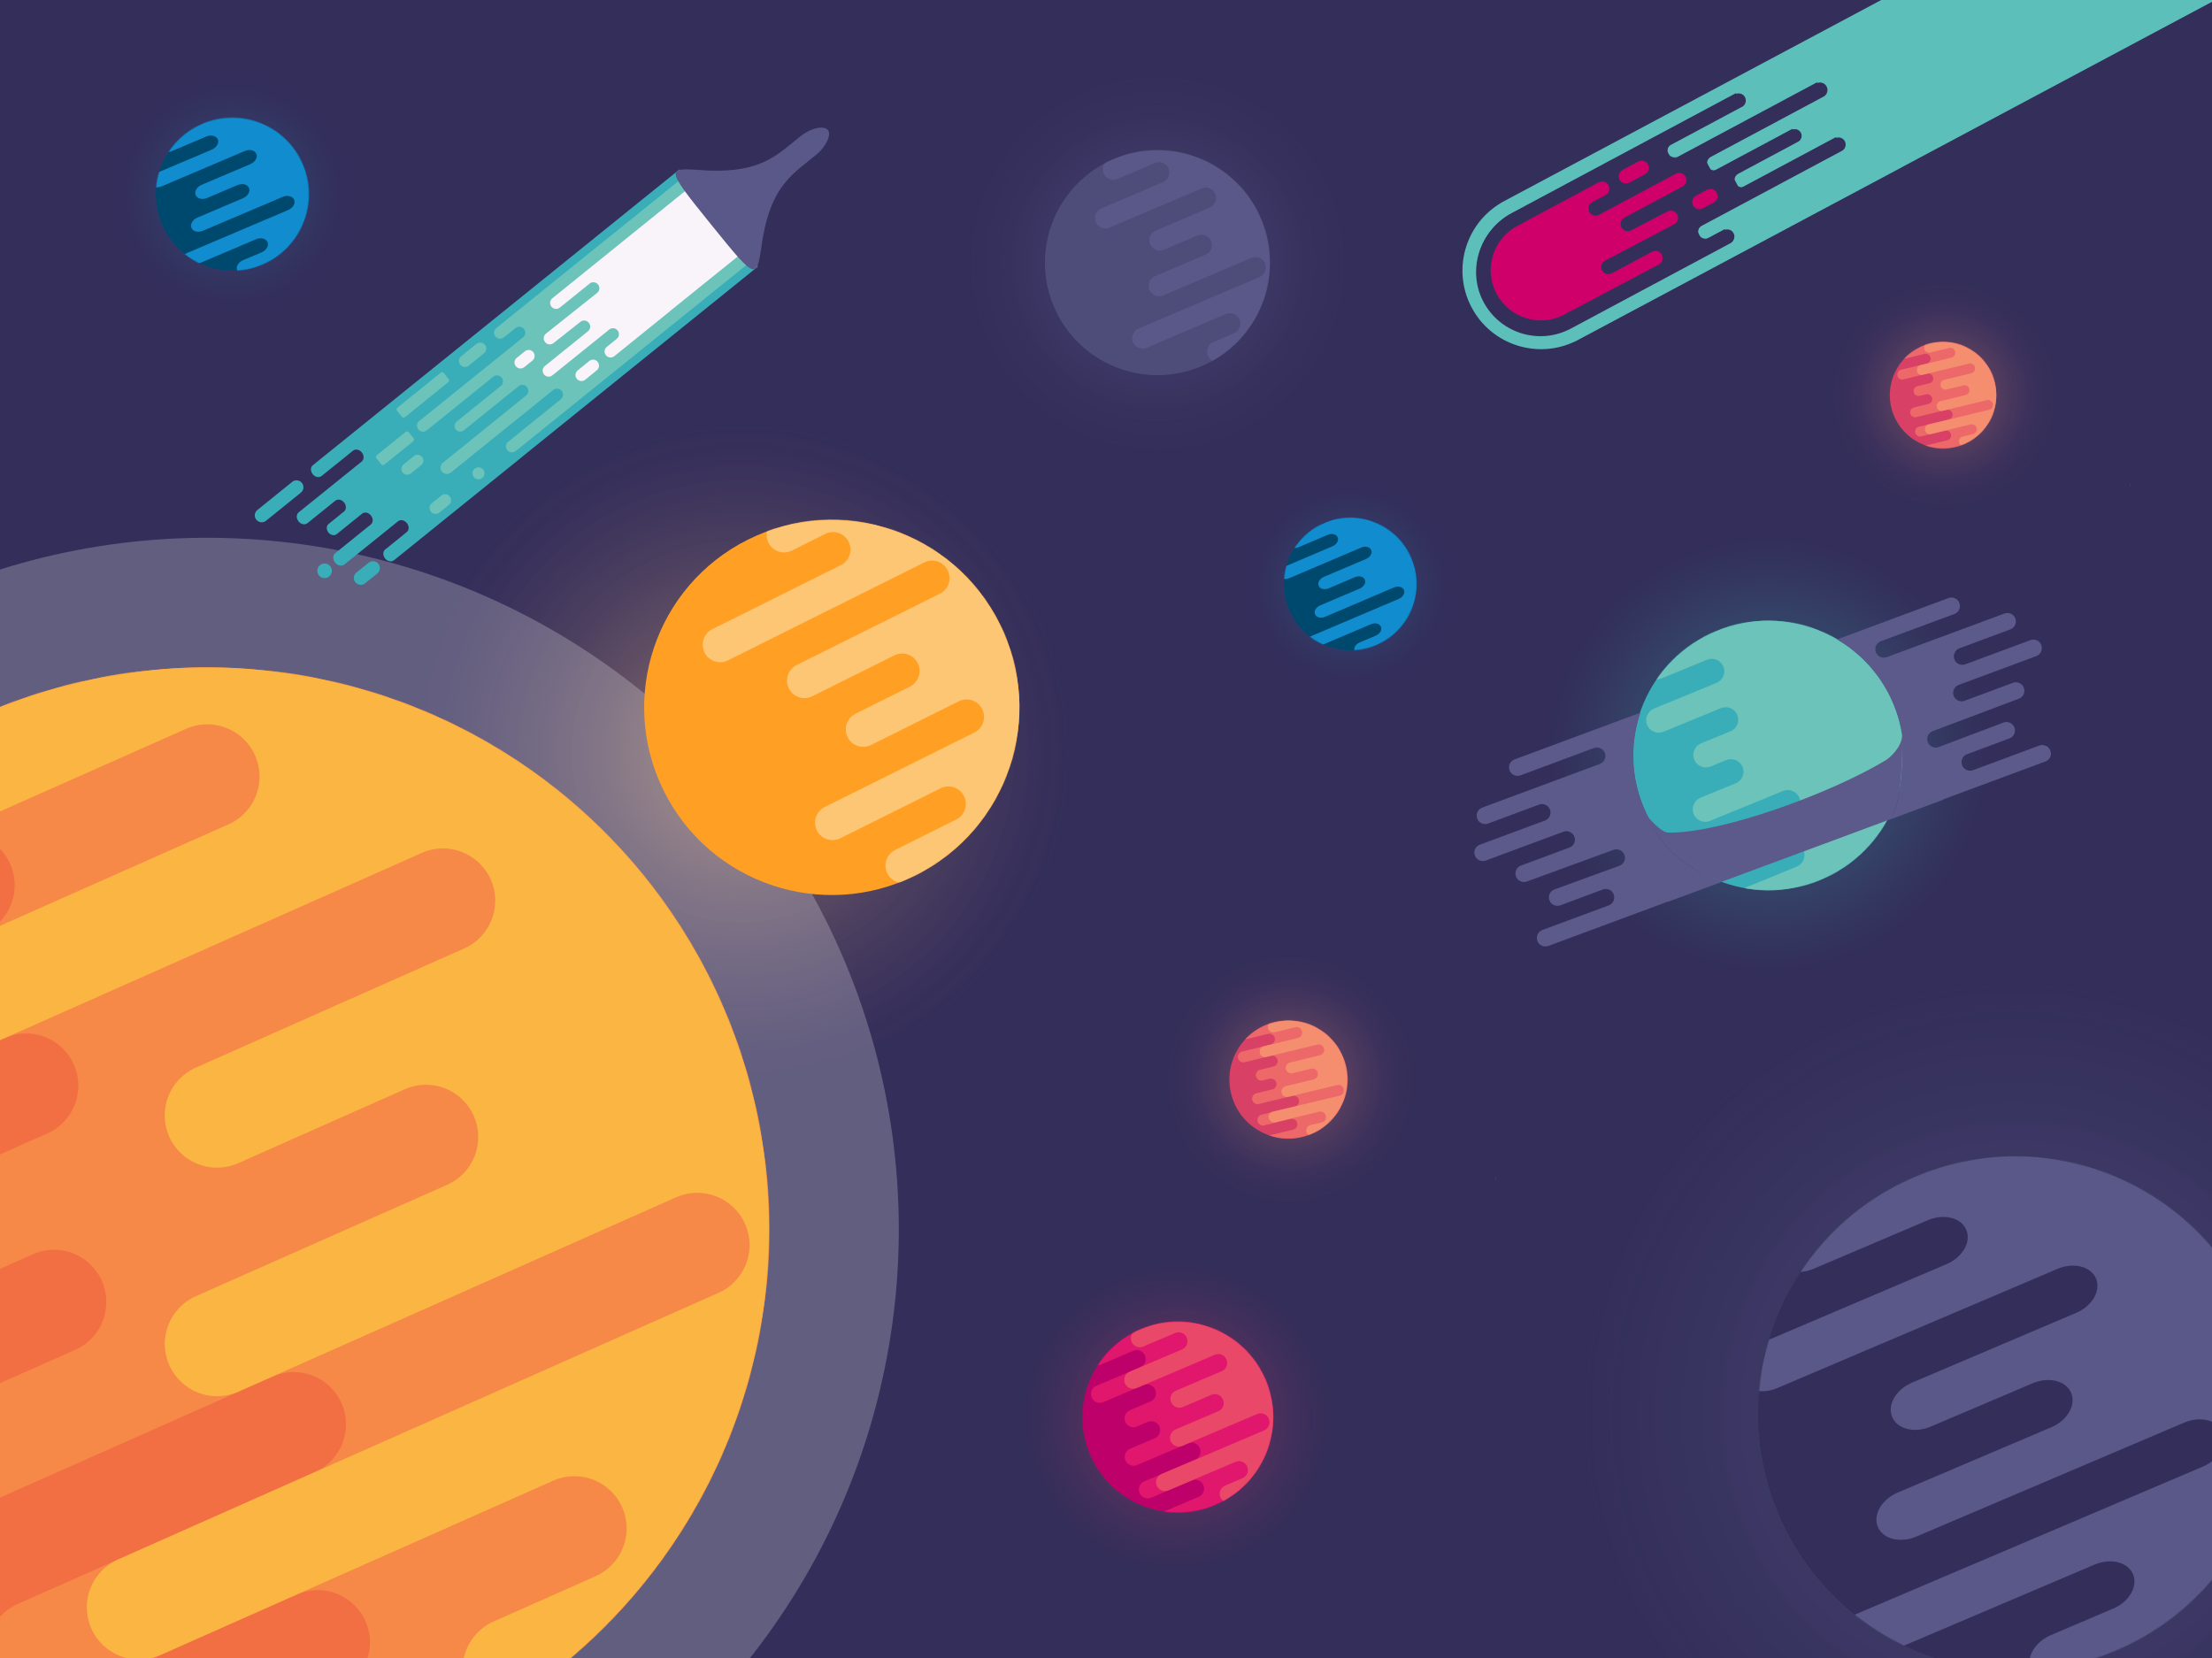 <?xml version="1.0" encoding="utf-8"?>
<!-- Generator: Adobe Illustrator 19.2.0, SVG Export Plug-In . SVG Version: 6.00 Build 0)  -->
<svg version="1.1" id="Layer_1" xmlns="http://www.w3.org/2000/svg" xmlns:xlink="http://www.w3.org/1999/xlink" x="0px" y="0px"
	 viewBox="0 0 2732 2048" style="enable-background:new 0 0 2732 2048;" xml:space="preserve">
<style type="text/css">
	.st0{fill:#332E5A;}
	.st1{fill:url(#SVGID_1_);}
	.st2{fill:url(#SVGID_2_);}
	.st3{filter:url(#Adobe_OpacityMaskFilter);}
	.st4{fill:#FFFFFF;}
	.st5{mask:url(#SVGID_3_);fill:#5A5888;}
	.st6{fill:#6CC3B9;}
	.st7{fill:url(#SVGID_4_);}
	.st8{fill:#D94065;}
	.st9{filter:url(#Adobe_OpacityMaskFilter_1_);}
	.st10{mask:url(#SVGID_5_);fill:#ED6969;}
	.st11{filter:url(#Adobe_OpacityMaskFilter_2_);}
	.st12{mask:url(#SVGID_6_);fill:#F48E6F;}
	.st13{fill:url(#SVGID_7_);}
	.st14{filter:url(#Adobe_OpacityMaskFilter_3_);}
	.st15{mask:url(#SVGID_8_);fill:#ED6969;}
	.st16{filter:url(#Adobe_OpacityMaskFilter_4_);}
	.st17{mask:url(#SVGID_9_);fill:#F48E6F;}
	.st18{fill:#5DBFBA;}
	.st19{fill:#342F5A;}
	.st20{fill:#D0006A;}
	.st21{fill:#A90660;}
	.st22{fill:#FFFFFF;fill-opacity:0.23;}
	.st23{fill:#F16F43;}
	.st24{filter:url(#Adobe_OpacityMaskFilter_5_);}
	.st25{mask:url(#SVGID_10_);fill:#F68948;}
	.st26{filter:url(#Adobe_OpacityMaskFilter_6_);}
	.st27{mask:url(#SVGID_11_);fill:#FBB543;}
	.st28{fill:#FF9F23;}
	.st29{filter:url(#Adobe_OpacityMaskFilter_7_);}
	.st30{mask:url(#SVGID_12_);fill:#FCC674;}
	.st31{fill:url(#SVGID_13_);}
	.st32{fill:#BE006A;}
	.st33{filter:url(#Adobe_OpacityMaskFilter_8_);}
	.st34{mask:url(#SVGID_14_);fill:#E1166D;}
	.st35{filter:url(#Adobe_OpacityMaskFilter_9_);}
	.st36{mask:url(#SVGID_15_);fill:#E94868;}
	.st37{fill:url(#SVGID_16_);}
	.st38{fill:#4E4D7A;}
	.st39{filter:url(#Adobe_OpacityMaskFilter_10_);}
	.st40{mask:url(#SVGID_17_);fill:#5A5888;}
	.st41{fill:url(#SVGID_18_);}
	.st42{fill:#39AEB9;}
	.st43{filter:url(#Adobe_OpacityMaskFilter_11_);}
	.st44{mask:url(#SVGID_19_);fill:#6CC3B9;}
	.st45{fill:#5C5A8B;}
	.st46{fill:#F9F4F9;}
	.st47{fill:#5A5888;}
	.st48{fill:url(#SVGID_20_);}
	.st49{fill:#00496E;}
	.st50{filter:url(#Adobe_OpacityMaskFilter_12_);}
	.st51{mask:url(#SVGID_21_);fill:#118CCF;}
	.st52{fill:url(#SVGID_22_);}
	.st53{filter:url(#Adobe_OpacityMaskFilter_13_);}
	.st54{mask:url(#SVGID_23_);fill:#118CCF;}
</style>
<rect x="-31.9" y="-2.9" class="st0" width="2814.1" height="2085.8"/>
<radialGradient id="SVGID_1_" cx="917.663" cy="922.381" r="417.802" gradientTransform="matrix(1 -1.913731e-002 1.913731e-002 1 -19.866 25.234)" gradientUnits="userSpaceOnUse">
	<stop  offset="0" style="stop-color:#FCC674;stop-opacity:0.5"/>
	<stop  offset="4.295444e-002" style="stop-color:#E5B472;stop-opacity:0.521"/>
	<stop  offset="0.231" style="stop-color:#9E7B6D;stop-opacity:0.615"/>
	<stop  offset="0.413" style="stop-color:#715A67;stop-opacity:0.707"/>
	<stop  offset="0.585" style="stop-color:#544561;stop-opacity:0.793"/>
	<stop  offset="0.745" style="stop-color:#42385D;stop-opacity:0.873"/>
	<stop  offset="0.888" style="stop-color:#37305B;stop-opacity:0.944"/>
	<stop  offset="1" style="stop-color:#332E5A"/>
</radialGradient>
<circle class="st1" cx="915.3" cy="929.9" r="417.8"/>
<g>
	<radialGradient id="SVGID_2_" cx="2488.809" cy="1747.824" r="541.419" gradientUnits="userSpaceOnUse">
		<stop  offset="0" style="stop-color:#5A5888;stop-opacity:0.5"/>
		<stop  offset="0.334" style="stop-color:#494573;stop-opacity:0.667"/>
		<stop  offset="0.749" style="stop-color:#383460;stop-opacity:0.875"/>
		<stop  offset="1" style="stop-color:#332E5A"/>
	</radialGradient>
	<circle class="st2" cx="2488.8" cy="1747.8" r="541.4"/>
	
		<ellipse transform="matrix(0.92 -0.392 0.392 0.92 -485.579 1113.729)" class="st0" cx="2488.8" cy="1747.8" rx="317.8" ry="317.8"/>
	<defs>
		<filter id="Adobe_OpacityMaskFilter" filterUnits="userSpaceOnUse" x="2146" y="1290.5" width="864.9" height="788.6">
			<feColorMatrix  type="matrix" values="1 0 0 0 0  0 1 0 0 0  0 0 1 0 0  0 0 0 1 0"/>
		</filter>
	</defs>
	<mask maskUnits="userSpaceOnUse" x="2146" y="1290.5" width="864.9" height="788.6" id="SVGID_3_">
		<g class="st3">
			
				<ellipse transform="matrix(0.92 -0.392 0.392 0.92 -485.579 1113.729)" class="st4" cx="2488.8" cy="1747.8" rx="317.8" ry="317.8"/>
		</g>
	</mask>
	<path class="st5" d="M2467.8,1406.1L2217,1512.8c-19.9,8.5-30.9,27.5-24.5,42.5v0c6.4,15,27.7,20.3,47.6,11.8l140.8-59.9
		c19.9-8.5,41.3-3.2,47.6,11.8v0c6.4,15-4.6,34.1-24.5,42.5l-231.7,98.6c-19.9,8.5-30.9,27.5-24.5,42.5v0
		c6.4,15,27.7,20.3,47.6,11.8l345.7-147.1c19.9-8.5,41.3-3.2,47.6,11.8l0,0c6.4,15-4.6,34.1-24.5,42.5l-202.7,86.2
		c-19.9,8.5-30.9,27.5-24.5,42.5v0c6.4,15,27.7,20.3,47.6,11.8l125.8-53.5c19.9-8.5,41.3-3.2,47.6,11.8l0,0
		c6.4,15-4.6,34.1-24.5,42.5l-189.7,80.7c-19.9,8.5-30.9,27.5-24.5,42.5v0c6.4,15,27.7,20.3,47.6,11.8l330.7-140.7
		c19.9-8.5,41.3-3.2,47.6,11.8l0,0c6.4,15-4.6,34.1-24.5,42.5l-453.7,193c-19.9,8.5-30.9,27.5-24.5,42.5l0,0
		c6.4,15,27.7,20.3,47.6,11.8l296.7-126.2c19.9-8.5,41.3-3.2,47.6,11.8v0c6.4,15-4.6,34.1-24.5,42.5l-77,32.8
		c-19.9,8.5-30.9,27.5-24.5,42.5v0c6.4,15,27.7,20.3,47.6,11.8l166-70.6l262.3-111.6c19.9-8.5,30.9-27.5,24.5-42.5l-231.4-543.9
		c-6.4-15-27.7-20.3-47.6-11.8L2467.8,1406.1z"/>
</g>
<path class="st6" d="M1728.9,719.1c0-1,0-1.9,0-2.8h0V719.1z"/>
<path class="st6" d="M1728.5,718.1c0-1,0-1.9,0-2.8h0V718.1z"/>
<g>
	<path class="st6" d="M2631.2,596.2v3.5h-0.1C2631.1,598.6,2631.2,597.4,2631.2,596.2z"/>
	<path class="st6" d="M2631.2,596.2v3.5h-0.1C2631.1,598.6,2631.2,597.4,2631.2,596.2z"/>
	<radialGradient id="SVGID_4_" cx="2401.294" cy="487.791" r="144.902" gradientUnits="userSpaceOnUse">
		<stop  offset="0" style="stop-color:#F48E6F;stop-opacity:0.5"/>
		<stop  offset="2.408093e-002" style="stop-color:#E4856E;stop-opacity:0.512"/>
		<stop  offset="0.162" style="stop-color:#A86669;stop-opacity:0.581"/>
		<stop  offset="0.302" style="stop-color:#7E5165;stop-opacity:0.651"/>
		<stop  offset="0.441" style="stop-color:#614361;stop-opacity:0.721"/>
		<stop  offset="0.581" style="stop-color:#4D395E;stop-opacity:0.79"/>
		<stop  offset="0.721" style="stop-color:#3E325C;stop-opacity:0.86"/>
		<stop  offset="0.86" style="stop-color:#362F5A;stop-opacity:0.93"/>
		<stop  offset="1" style="stop-color:#332E5A"/>
	</radialGradient>
	<circle class="st7" cx="2401.3" cy="487.8" r="144.9"/>
	<g>
		
			<ellipse transform="matrix(0.972 -0.236 0.236 0.972 -47.342 580.148)" class="st8" cx="2399.2" cy="487.8" rx="65.7" ry="65.7"/>
		<defs>
			<filter id="Adobe_OpacityMaskFilter_1_" filterUnits="userSpaceOnUse" x="2343.2" y="407.5" width="139.7" height="154.8">
				<feColorMatrix  type="matrix" values="1 0 0 0 0  0 1 0 0 0  0 0 1 0 0  0 0 0 1 0"/>
			</filter>
		</defs>
		<mask maskUnits="userSpaceOnUse" x="2343.2" y="407.5" width="139.7" height="154.8" id="SVGID_5_">
			<g class="st9">
				
					<ellipse transform="matrix(0.972 -0.236 0.236 0.972 -47.342 580.148)" class="st4" cx="2399.2" cy="487.8" rx="65.7" ry="65.7"/>
			</g>
		</mask>
		<path class="st10" d="M2403.3,418.1l-52.3,12.7c-3.3,0.8-5.3,4.1-4.5,7.4v0c0.8,3.3,4.1,5.3,7.4,4.5l23-5.6
			c3.3-0.8,6.6,1.2,7.4,4.5v0c0.8,3.3-1.2,6.6-4.5,7.4l-31.9,7.7c-3.3,0.8-5.3,4.1-4.5,7.4v0c0.8,3.3,4.1,5.3,7.4,4.5l29.3-7.1
			c3.3-0.8,6.6,1.2,7.4,4.5l0,0c0.8,3.3-1.2,6.6-4.5,7.4l-14.9,3.6c-3.3,0.8-5.3,4.1-4.5,7.4v0c0.8,3.3,4.1,5.3,7.4,4.5l7.9-1.9
			c3.3-0.8,6.6,1.2,7.4,4.5v0c0.8,3.3-1.2,6.6-4.5,7.4l-17.9,4.4c-3.3,0.8-5.3,4.1-4.5,7.4v0c0.8,3.3,4.1,5.3,7.4,4.5l37.2-9
			c3.3-0.8,6.6,1.2,7.4,4.5v0c0.8,3.3-1.2,6.6-4.5,7.4l-37,9c-3.3,0.8-5.3,4.1-4.5,7.4v0c0.8,3.3,4.1,5.3,7.4,4.5l29.4-7.1
			c3.3-0.8,6.6,1.2,7.4,4.5v0c0.8,3.3-1.2,6.6-4.5,7.4l-27.3,6.6c-3.3,0.8-5.3,4.1-4.5,7.4v0c0.8,3.3,4.1,5.3,7.4,4.5l54.6-13.3
			l43.2-10.5c3.3-0.8,5.3-4.1,4.5-7.4l-28.9-118.8c-0.8-3.3-4.1-5.3-7.4-4.5L2403.3,418.1z"/>
		<defs>
			<filter id="Adobe_OpacityMaskFilter_2_" filterUnits="userSpaceOnUse" x="2367.4" y="402.8" width="134.8" height="148.2">
				<feColorMatrix  type="matrix" values="1 0 0 0 0  0 1 0 0 0  0 0 1 0 0  0 0 0 1 0"/>
			</filter>
		</defs>
		<mask maskUnits="userSpaceOnUse" x="2367.4" y="402.8" width="134.8" height="148.2" id="SVGID_6_">
			<g class="st11">
				
					<ellipse transform="matrix(0.972 -0.236 0.236 0.972 -47.342 580.148)" class="st4" cx="2399.2" cy="487.8" rx="65.7" ry="65.7"/>
			</g>
		</mask>
		<path class="st12" d="M2422.5,413.5l-41.3,10c-3.3,0.8-5.3,4.1-4.5,7.4v0c0.8,3.3,4.1,5.3,7.4,4.5l23.2-5.6
			c3.3-0.8,6.6,1.2,7.4,4.5v0c0.8,3.3-1.2,6.6-4.5,7.4l-38.2,9.3c-3.3,0.8-5.3,4.1-4.5,7.4v0c0.8,3.3,4.1,5.3,7.4,4.5l56.9-13.8
			c3.3-0.8,6.6,1.2,7.4,4.5l0,0c0.8,3.3-1.2,6.6-4.5,7.4l-33.4,8.1c-3.3,0.8-5.3,4.1-4.5,7.4v0c0.8,3.3,4.1,5.3,7.4,4.5l20.7-5
			c3.3-0.8,6.6,1.2,7.4,4.5v0c0.8,3.3-1.2,6.6-4.5,7.4l-31.2,7.6c-3.3,0.8-5.3,4.1-4.5,7.4l0,0c0.8,3.3,4.1,5.3,7.4,4.5l54.4-13.2
			c3.3-0.8,6.6,1.2,7.4,4.5l0,0c0.8,3.3-1.2,6.6-4.5,7.4l-74.7,18.1c-3.3,0.8-5.3,4.1-4.5,7.4l0,0c0.8,3.3,4.1,5.3,7.4,4.5
			l48.9-11.9c3.3-0.8,6.6,1.2,7.4,4.5v0c0.8,3.3-1.2,6.6-4.5,7.4l-12.7,3.1c-3.3,0.8-5.3,4.1-4.5,7.4v0c0.8,3.3,4.1,5.3,7.4,4.5
			l27.3-6.6l43.2-10.5c3.3-0.8,5.3-4.1,4.5-7.4l-28.9-118.8c-0.8-3.3-4.1-5.3-7.4-4.5L2422.5,413.5z"/>
	</g>
</g>
<g>
	<path class="st6" d="M1847.8,1453v3.9h-0.1C1847.7,1455.7,1847.8,1454.4,1847.8,1453z"/>
	<path class="st6" d="M1847.8,1453v3.9h-0.1C1847.7,1455.7,1847.8,1454.4,1847.8,1453z"/>
	<radialGradient id="SVGID_7_" cx="1593.191" cy="1333.002" r="160.468" gradientUnits="userSpaceOnUse">
		<stop  offset="0" style="stop-color:#F48E6F;stop-opacity:0.5"/>
		<stop  offset="2.408093e-002" style="stop-color:#E4856E;stop-opacity:0.512"/>
		<stop  offset="0.162" style="stop-color:#A86669;stop-opacity:0.581"/>
		<stop  offset="0.302" style="stop-color:#7E5165;stop-opacity:0.651"/>
		<stop  offset="0.441" style="stop-color:#614361;stop-opacity:0.721"/>
		<stop  offset="0.581" style="stop-color:#4D395E;stop-opacity:0.79"/>
		<stop  offset="0.721" style="stop-color:#3E325C;stop-opacity:0.86"/>
		<stop  offset="0.86" style="stop-color:#362F5A;stop-opacity:0.93"/>
		<stop  offset="1" style="stop-color:#332E5A"/>
	</radialGradient>
	<circle class="st13" cx="1593.2" cy="1333" r="160.5"/>
	<g>
		
			<ellipse transform="matrix(0.972 -0.236 0.236 0.972 -269.705 413.224)" class="st8" cx="1590.9" cy="1333" rx="72.8" ry="72.8"/>
		<defs>
			<filter id="Adobe_OpacityMaskFilter_3_" filterUnits="userSpaceOnUse" x="1528.8" y="1244.1" width="154.7" height="171.4">
				<feColorMatrix  type="matrix" values="1 0 0 0 0  0 1 0 0 0  0 0 1 0 0  0 0 0 1 0"/>
			</filter>
		</defs>
		<mask maskUnits="userSpaceOnUse" x="1528.8" y="1244.1" width="154.7" height="171.4" id="SVGID_8_">
			<g class="st14">
				
					<ellipse transform="matrix(0.972 -0.236 0.236 0.972 -269.705 413.224)" class="st4" cx="1590.9" cy="1333" rx="72.8" ry="72.8"/>
			</g>
		</mask>
		<path class="st15" d="M1595.4,1255.9l-57.9,14.1c-3.6,0.9-5.9,4.5-5,8.2l0,0c0.9,3.6,4.5,5.9,8.2,5l25.5-6.2
			c3.6-0.9,7.3,1.3,8.2,5v0c0.9,3.6-1.3,7.3-5,8.2l-35.3,8.6c-3.6,0.9-5.9,4.5-5,8.2v0c0.9,3.6,4.5,5.9,8.2,5l32.4-7.9
			c3.6-0.9,7.3,1.3,8.2,5l0,0c0.9,3.6-1.3,7.3-5,8.2l-16.6,4c-3.6,0.9-5.9,4.5-5,8.2v0c0.9,3.6,4.5,5.9,8.2,5l8.7-2.1
			c3.6-0.9,7.3,1.3,8.2,5l0,0c0.9,3.6-1.3,7.3-5,8.2l-19.8,4.8c-3.6,0.9-5.9,4.5-5,8.2l0,0c0.9,3.6,4.5,5.9,8.2,5l41.2-10
			c3.6-0.9,7.3,1.3,8.2,5v0c0.9,3.6-1.3,7.3-5,8.2l-41,10c-3.6,0.9-5.9,4.5-5,8.2v0c0.9,3.6,4.5,5.9,8.2,5l32.6-7.9
			c3.6-0.9,7.3,1.3,8.2,5v0c0.9,3.6-1.3,7.3-5,8.2l-30.2,7.3c-3.6,0.9-5.9,4.5-5,8.2v0c0.9,3.6,4.5,5.9,8.2,5l60.5-14.7l47.8-11.6
			c3.6-0.9,5.9-4.5,5-8.2l-32-131.6c-0.9-3.6-4.5-5.9-8.2-5L1595.4,1255.9z"/>
		<defs>
			<filter id="Adobe_OpacityMaskFilter_4_" filterUnits="userSpaceOnUse" x="1555.6" y="1238.9" width="149.2" height="164.1">
				<feColorMatrix  type="matrix" values="1 0 0 0 0  0 1 0 0 0  0 0 1 0 0  0 0 0 1 0"/>
			</filter>
		</defs>
		<mask maskUnits="userSpaceOnUse" x="1555.6" y="1238.9" width="149.2" height="164.1" id="SVGID_9_">
			<g class="st16">
				
					<ellipse transform="matrix(0.972 -0.236 0.236 0.972 -269.705 413.224)" class="st4" cx="1590.9" cy="1333" rx="72.8" ry="72.8"/>
			</g>
		</mask>
		<path class="st17" d="M1616.7,1250.7l-45.7,11.1c-3.6,0.9-5.9,4.5-5,8.2l0,0c0.9,3.6,4.5,5.9,8.2,5l25.7-6.2
			c3.6-0.9,7.3,1.3,8.2,5v0c0.9,3.6-1.3,7.3-5,8.2l-42.3,10.3c-3.6,0.9-5.9,4.5-5,8.2v0c0.9,3.6,4.5,5.9,8.2,5l63-15.3
			c3.6-0.9,7.3,1.3,8.2,5l0,0c0.9,3.6-1.3,7.3-5,8.2l-37,9c-3.6,0.9-5.9,4.5-5,8.2l0,0c0.9,3.6,4.5,5.9,8.2,5l22.9-5.6
			c3.6-0.9,7.3,1.3,8.2,5v0c0.9,3.6-1.3,7.3-5,8.2l-34.6,8.4c-3.6,0.9-5.9,4.5-5,8.2l0,0c0.9,3.6,4.5,5.9,8.2,5l60.3-14.6
			c3.6-0.9,7.3,1.3,8.2,5v0c0.9,3.6-1.3,7.3-5,8.2L1572,1373c-3.6,0.9-5.9,4.5-5,8.2l0,0c0.9,3.6,4.5,5.9,8.2,5l54.1-13.1
			c3.6-0.9,7.3,1.3,8.2,5l0,0c0.9,3.6-1.3,7.3-5,8.2l-14,3.4c-3.6,0.9-5.9,4.5-5,8.2l0,0c0.9,3.6,4.5,5.9,8.2,5l30.3-7.4l47.8-11.6
			c3.6-0.9,5.9-4.5,5-8.2l-32-131.6c-0.9-3.6-4.5-5.9-8.2-5L1616.7,1250.7z"/>
	</g>
</g>
<g>
	<path class="st18" d="M2804.9-256.8L1854,250.4l0.1,0.1c-44.7,26.3-61,83.4-36.4,129.5s81.2,64.2,127.9,41.6l0,0.1l950.9-507.2
		L2804.9-256.8z"/>
	<path class="st6" d="M1857.3,248.1c-0.9,0.5-1.7,0.9-2.6,1.4l0,0L1857.3,248.1z"/>
	<path class="st19" d="M2138.2,299L1941,404.5c-38.4,20.5-85.9,6.5-107.1-31.3c-22-39.2-6.5-88.8,33.1-110l276.9-148.1
		c0,0,0.1,0,0.1,0l8.3,15.5c0,0,0,0.1,0,0.1l-95.7,51.2c0,0-0.1,0.1,0,0.1l8.3,15.5c0,0,0.1,0.1,0.1,0l179.1-95.8c0,0,0.1,0,0.1,0
		l8.7,16.3c0,0,0,0.1,0,0.1l-146.9,78.6c0,0-0.1,0.1,0,0.1l8.3,15.5c0,0,0.1,0.1,0.1,0l99.3-53.1c0,0,0.1,0,0.1,0l7.8,14.6
		c0,0,0,0.1,0,0.1l-81.6,43.6c0,0-0.1,0.1,0,0.1l8.3,15.5c0,0,0.1,0.1,0.1,0l118.9-63.6c0,0,0.1,0,0.1,0l8.3,15.5c0,0,0,0.1,0,0.1
		l-181.2,96.9c0,0-0.1,0.1,0,0.1l8.3,15.5c0,0,0.1,0.1,0.1,0l27.2-14.5c0,0,0.1,0,0.1,0l8.3,15.5C2138.2,299,2138.2,299,2138.2,299z
		"/>
	<path class="st19" d="M2110.4,293.8l-7.8,4.2c0,0-0.1,0-0.1,0l-8.3-15.5c0,0,0-0.1,0-0.1l7.8-4.2c-4.3,2.3-5.9,7.7-3.6,12
		C2100.8,294.4,2106.1,296.1,2110.4,293.8z"/>
	<path class="st19" d="M2072.6,193.4l-7.8,4.2c0,0-0.1,0-0.1,0l-8.3-15.5c0,0,0-0.1,0-0.1l7.8-4.2c-4.3,2.3-5.9,7.7-3.6,12
		C2062.9,194.1,2068.3,195.7,2072.6,193.4z"/>
	
		<ellipse transform="matrix(0.882 -0.472 0.472 0.882 67.355 937.14)" class="st20" cx="1903.4" cy="334.2" rx="62" ry="62"/>
	<g>
		<path class="st20" d="M2040.4,311.1l-49.7,26.6c-4.3,2.3-9.7,0.7-12-3.6v0c-2.3-4.3-0.7-9.7,3.7-12l85.4-45c4.3-2.3,6-7.7,3.7-12
			l0-0.1c-2.3-4.3-7.6-5.9-11.9-3.7l-45,23.4c-4.3,2.2-9.6,0.6-11.9-3.7l-0.1-0.1c-2.3-4.3-0.7-9.7,3.6-12l72-38.5
			c4.3-2.3,5.9-7.7,3.6-12l0-0.1c-2.3-4.3-7.7-5.9-12-3.6l-94.9,50.8c-4.3,2.3-9.7,0.7-12-3.6l0-0.1c-2.3-4.3-0.7-9.7,3.6-12
			l16.5-8.8c4.3-2.3,5.9-7.7,3.6-12l0-0.1c-2.3-4.3-7.7-5.9-12-3.6l-92.9,49.7c-4.3,2.3-5.9,7.7-3.6,12l50.2,93.8
			c2.3,4.3,7.7,5.9,12,3.6l108.4-58c4.3-2.3,5.9-7.7,3.6-12l0-0.1C2050.1,310.4,2044.7,308.8,2040.4,311.1z"/>
		<path class="st20" d="M2003.4,227.6l-6-11.2c-0.7-1.2-0.2-2.8,1-3.4l30.6-16.3c1.2-0.7,2.8-0.2,3.4,1l6,11.2
			c0.7,1.2,0.2,2.8-1,3.4l-30.6,16.3C2005.6,229.3,2004.1,228.8,2003.4,227.6z"/>
		<path class="st20" d="M2094.1,259.3l-6-11.2c-0.7-1.2-0.2-2.8,1-3.4l24.8-13.3c1.2-0.7,2.8-0.2,3.4,1l6,11.2
			c0.7,1.2,0.2,2.8-1,3.4l-24.8,13.3C2096.3,261,2094.8,260.6,2094.1,259.3z"/>
	</g>
	<path class="st21" d="M1975.5,225.3c-0.3,0.1-0.7,0.3-1,0.5L1975.5,225.3L1975.5,225.3z"/>
	<path class="st21" d="M1983.9,240.9l-1,0.5C1983.2,241.3,1983.5,241.1,1983.9,240.9L1983.9,240.9z"/>
	
		<ellipse transform="matrix(0.882 -0.472 0.472 0.882 67.188 937.292)" class="st4" cx="1903.6" cy="334.6" rx="62.1" ry="62.1"/>
	<path class="st6" d="M1857.3,248.1c-0.9,0.5-1.7,0.9-2.6,1.4l0,0L1857.3,248.1z"/>
	<g>
		<path class="st19" d="M1854,250.4L1854,250.4c0.9-0.4,1.7-0.9,2.6-1.4L1854,250.4z"/>
		<path class="st19" d="M1946.1,422.5L1946.1,422.5l2.6-1.3C1947.8,421.7,1947,422.1,1946.1,422.5z"/>
		<path class="st19" d="M2141.1,288c-2.3-4.3-7.6-5.9-11.9-3.6c0,0-0.1-0.1-0.1,0l-19.3,10.3c-4.3,2.3-9.7,0.7-12-3.6
			c-2.3-4.3-0.7-9.7,3.6-12l173.4-92.7c0,0,0,0,0,0c0,0,0,0,0.1,0c4.3-2.3,5.9-7.7,3.6-12c-2.3-4.3-7.7-5.9-12-3.6
			c0,0-0.1-0.1-0.1,0l-111.1,59.4c-4.3,2.3-9.7,0.7-12-3.6c-2.3-4.3-0.7-9.7,3.6-12l73.8-39.5c0,0,0,0,0,0c0,0,0,0,0.1,0
			c4-2.2,5.6-7.2,3.4-11.2s-7.2-5.6-11.2-3.4c0,0-0.1-0.1-0.1,0l-91.5,48.9c-4.3,2.3-9.7,0.7-12-3.6c-2.3-4.3-0.7-9.7,3.6-12
			l139.1-74.4c0,0,0,0,0,0c0,0,0,0,0.1,0c4.5-2.4,6.2-8,3.8-12.6s-8-6.2-12.6-3.8c0,0-0.1-0.1-0.1,0l-171.3,91.6
			c-4.3,2.3-9.7,0.7-12-3.6c-2.3-4.3-0.7-9.7,3.6-12l87.2-46.7c0.3-0.1,0.6-0.2,0.8-0.3c4.3-2.3,5.9-7.7,3.6-12s-7.7-5.9-12-3.6
			c0,0-0.1-0.1-0.1,0l-276.9,148.1c-39.6,21.2-55,70.8-33.1,110c21.2,37.8,68.8,51.8,107.1,31.3l197.2-105.5c0,0,0,0,0,0
			c0,0,0,0,0.1,0C2141.8,297.6,2143.4,292.3,2141.1,288z"/>
	</g>
	<g>
		<path class="st20" d="M2048.8,326.7c4.3-2.3,5.9-7.7,3.6-12l0-0.1c-2.3-4.3-7.7-5.9-12-3.6l-49.7,26.6c-4.3,2.3-9.7,0.7-12-3.6v0
			c-2.3-4.3-0.7-9.7,3.7-12l85.4-45c4.3-2.3,6-7.7,3.7-12l0-0.1c-2.3-4.3-7.6-5.9-11.9-3.7l-45,23.4c-4.3,2.2-9.6,0.6-11.9-3.7
			l-0.1-0.1c-2.3-4.3-0.7-9.7,3.6-12l72-38.5c4.3-2.3,5.9-7.7,3.6-12l0-0.1c-2.3-4.3-7.7-5.9-12-3.6l-94.9,50.8
			c-4.3,2.3-9.7,0.7-12-3.6l0-0.1c-2.3-4.3-0.7-9.7,3.6-12l16.5-8.8c4.3-2.3,5.9-7.7,3.6-12l0-0.1c-2.3-4.3-7.7-5.9-12-3.6
			l-92.9,49.7c-0.7,0.4-1.3,0.9-1.9,1.4c-2,0.8-4,1.7-5.9,2.8c-30.2,16.2-41.6,53.7-25.4,83.9c16.2,30.2,53.7,41.6,83.9,25.4
			c1.9-1,3.8-2.2,5.6-3.4c0.7-0.2,1.5-0.4,2.2-0.8L2048.8,326.7z"/>
		<path class="st20" d="M2000.4,222L2000.4,222c2.3,4.3,7.7,5.9,12,3.6l19.4-10.4c4.3-2.3,5.9-7.7,3.6-12l0,0
			c-2.3-4.3-7.7-5.9-12-3.6l-19.4,10.4C1999.8,212.3,1998.1,217.7,2000.4,222z"/>
		<path class="st20" d="M2091.1,253.8L2091.1,253.8c2.3,4.3,7.7,5.9,12,3.6l13.6-7.3c4.3-2.3,5.9-7.7,3.6-12v0
			c-2.3-4.3-7.7-5.9-12-3.6l-13.6,7.3C2090.4,244.1,2088.8,249.4,2091.1,253.8z"/>
	</g>
	<path class="st21" d="M1975.5,225.3c-0.3,0.1-0.7,0.3-1,0.5L1975.5,225.3L1975.5,225.3z"/>
	<path class="st21" d="M1983.9,240.9l-1,0.5C1983.2,241.3,1983.5,241.1,1983.9,240.9L1983.9,240.9z"/>
</g>
<g>
	
		<ellipse transform="matrix(0.914 -0.406 0.406 0.914 -594.312 234.414)" class="st22" cx="255.6" cy="1518.5" rx="854.2" ry="854.2"/>
	
		<ellipse transform="matrix(0.914 -0.406 0.406 0.914 -594.312 234.414)" class="st23" cx="255.6" cy="1518.5" rx="694" ry="694"/>
	<defs>
		<filter id="Adobe_OpacityMaskFilter_5_" filterUnits="userSpaceOnUse" x="-391.9" y="591.2" width="1601.4" height="1740.2">
			<feColorMatrix  type="matrix" values="1 0 0 0 0  0 1 0 0 0  0 0 1 0 0  0 0 0 1 0"/>
		</filter>
	</defs>
	<mask maskUnits="userSpaceOnUse" x="-391.9" y="591.2" width="1601.4" height="1740.2" id="SVGID_10_">
		<g class="st24">
			
				<ellipse transform="matrix(0.914 -0.406 0.406 0.914 -594.312 234.414)" class="st4" cx="255.6" cy="1518.5" rx="694" ry="694"/>
		</g>
	</mask>
	<path class="st25" d="M166,787.2l-519.5,230.7c-32.6,14.5-47.3,52.6-32.8,85.2l0,0c14.5,32.6,52.6,47.3,85.2,32.8l228.5-101.5
		c32.6-14.5,70.7,0.2,85.2,32.8l0,0c14.5,32.6-0.2,70.7-32.8,85.2L-337,1293.1c-32.6,14.5-47.3,52.6-32.8,85.2l0,0
		c14.5,32.6,52.6,47.3,85.2,32.8L6,1282c32.6-14.5,70.7,0.2,85.2,32.8l0,0c14.5,32.6-0.2,70.7-32.8,85.2L-90,1465.9
		c-32.6,14.5-47.3,52.6-32.8,85.2l0,0c14.5,32.6,52.6,47.3,85.2,32.8l78.2-34.7c32.6-14.5,70.7,0.2,85.2,32.8l0,0
		c14.5,32.6-0.2,70.7-32.8,85.2l-177.9,79c-32.6,14.5-47.3,52.6-32.8,85.2l0,0c14.5,32.6,52.6,47.3,85.2,32.8l369.1-163.9
		c32.6-14.5,70.7,0.2,85.2,32.8l0,0c14.5,32.6-0.2,70.7-32.8,85.2L21.5,1981.4c-32.6,14.5-47.3,52.6-32.8,85.2h0
		c14.5,32.6,52.6,47.3,85.2,32.8l292.3-129.8c32.6-14.5,70.7,0.2,85.2,32.8l0,0c14.5,32.6-0.2,70.7-32.8,85.2l-271,120.4
		c-32.6,14.5-47.3,52.6-32.8,85.2l0,0c14.5,32.6,52.6,47.3,85.2,32.8l542.4-240.9l428.8-190.4c32.6-14.5,47.3-52.6,32.8-85.2
		L680,629.6c-14.5-32.6-52.6-47.3-85.2-32.8L166,787.2z"/>
	<defs>
		<filter id="Adobe_OpacityMaskFilter_6_" filterUnits="userSpaceOnUse" x="-135.1" y="506.3" width="1535.8" height="1619.9">
			<feColorMatrix  type="matrix" values="1 0 0 0 0  0 1 0 0 0  0 0 1 0 0  0 0 0 1 0"/>
		</filter>
	</defs>
	<mask maskUnits="userSpaceOnUse" x="-135.1" y="506.3" width="1535.8" height="1619.9" id="SVGID_11_">
		<g class="st26">
			
				<ellipse transform="matrix(0.914 -0.406 0.406 0.914 -594.312 234.414)" class="st4" cx="255.6" cy="1518.5" rx="694" ry="694"/>
		</g>
	</mask>
	<path class="st27" d="M357.2,702.3l-410,182.1c-32.6,14.5-47.3,52.6-32.8,85.2l0,0c14.5,32.6,52.6,47.3,85.2,32.8l230.2-102.2
		c32.6-14.5,70.7,0.2,85.2,32.8l0,0c14.5,32.6-0.2,70.7-32.8,85.2l-378.9,168.3c-32.6,14.5-47.3,52.6-32.8,85.2l0,0
		c14.5,32.6,52.6,47.3,85.2,32.8l565.2-251c32.6-14.5,70.7,0.2,85.2,32.8v0c14.5,32.6-0.2,70.7-32.8,85.2l-331.5,147.2
		c-32.6,14.5-47.3,52.6-32.8,85.2l0,0c14.5,32.6,52.6,47.3,85.2,32.8l205.7-91.3c32.6-14.5,70.7,0.2,85.2,32.8l0,0
		c14.5,32.6-0.2,70.7-32.8,85.2L241.9,1601c-32.6,14.5-47.3,52.6-32.8,85.2l0,0c14.5,32.6,52.6,47.3,85.2,32.8l540.7-240.1
		c32.6-14.5,70.7,0.2,85.2,32.8l0,0c14.5,32.6-0.2,70.7-32.8,85.2l-741.8,329.4c-32.6,14.5-47.3,52.6-32.8,85.2l0,0
		c14.5,32.6,52.6,47.3,85.2,32.8l485.2-215.4c32.6-14.5,70.7,0.2,85.2,32.8l0,0c14.5,32.6-0.2,70.7-32.8,85.2l-125.9,55.9
		c-32.6,14.5-47.3,52.6-32.8,85.2l0,0c14.5,32.6,52.6,47.3,85.2,32.8l271.5-120.5l428.8-190.4c32.6-14.5,47.3-52.6,32.8-85.2
		L871.2,544.7c-14.5-32.6-52.6-47.3-85.2-32.8L357.2,702.3z"/>
</g>
<g>
	
		<ellipse transform="matrix(0.895 -0.446 0.446 0.895 -281.97 549.65)" class="st28" cx="1027.3" cy="874.1" rx="231.7" ry="231.7"/>
	<defs>
		<filter id="Adobe_OpacityMaskFilter_7_" filterUnits="userSpaceOnUse" x="867.8" y="525.2" width="543.2" height="565.4">
			<feColorMatrix  type="matrix" values="1 0 0 0 0  0 1 0 0 0  0 0 1 0 0  0 0 0 1 0"/>
		</filter>
	</defs>
	<mask maskUnits="userSpaceOnUse" x="867.8" y="525.2" width="543.2" height="565.4" id="SVGID_12_">
		<g class="st29">
			
				<ellipse transform="matrix(0.895 -0.446 0.446 0.895 -281.97 549.65)" class="st4" cx="1027.3" cy="874.1" rx="231.7" ry="231.7"/>
		</g>
	</mask>
	<path class="st30" d="M1258.9,1021.6l-134.1,66.8c-10.7,5.3-23.6,1-28.9-9.7l0,0c-5.3-10.7-1-23.6,9.7-28.9l75.3-37.5
		c10.7-5.3,15-18.2,9.7-28.9v0c-5.3-10.7-18.2-15-28.9-9.7l-123.9,61.7c-10.7,5.3-23.6,1-28.9-9.7l0,0c-5.3-10.7-1-23.6,9.7-28.9
		l184.8-92c10.7-5.3,15-18.2,9.7-28.9v0c-5.3-10.7-18.2-15-28.9-9.7l-108.4,54c-10.7,5.3-23.6,1-28.9-9.7v0
		c-5.3-10.7-1-23.6,9.7-28.9l67.2-33.5c10.7-5.3,15-18.2,9.7-28.9l0,0c-5.3-10.7-18.2-15-28.9-9.7l-101.4,50.5
		c-10.7,5.3-23.6,1-28.9-9.7h0c-5.3-10.7-1-23.6,9.7-28.9l176.8-88.1c10.7-5.3,15-18.2,9.7-28.9v0c-5.3-10.7-18.2-15-28.9-9.7
		L899,815.7c-10.7,5.3-23.6,1-28.9-9.7l0,0c-5.3-10.7-1-23.6,9.7-28.9l158.6-79c10.7-5.3,15-18.2,9.7-28.9l0,0
		c-5.3-10.7-18.2-15-28.9-9.7L978,680.1c-10.7,5.3-23.6,1-28.9-9.7l0,0c-5.3-10.7-1-23.6,9.7-28.9l88.8-44.2l140.2-69.8
		c10.7-5.3,23.6-1,28.9,9.7l192.1,385.7c5.3,10.7,1,23.6-9.7,28.9L1258.9,1021.6z"/>
</g>
<g>
	<radialGradient id="SVGID_13_" cx="1454.025" cy="1751.496" r="200.785" gradientUnits="userSpaceOnUse">
		<stop  offset="0" style="stop-color:#D94065;stop-opacity:0.5"/>
		<stop  offset="6.703478e-002" style="stop-color:#BF3D63;stop-opacity:0.533"/>
		<stop  offset="0.241" style="stop-color:#8F3860;stop-opacity:0.62"/>
		<stop  offset="0.412" style="stop-color:#6C345E;stop-opacity:0.706"/>
		<stop  offset="0.576" style="stop-color:#53315D;stop-opacity:0.788"/>
		<stop  offset="0.733" style="stop-color:#412F5B;stop-opacity:0.866"/>
		<stop  offset="0.878" style="stop-color:#372E5A;stop-opacity:0.939"/>
		<stop  offset="1" style="stop-color:#332E5A"/>
	</radialGradient>
	<circle class="st31" cx="1454" cy="1751.5" r="200.8"/>
	<g>
		
			<ellipse transform="matrix(0.92 -0.392 0.392 0.92 -569.593 708.953)" class="st32" cx="1454" cy="1751.5" rx="117.8" ry="117.8"/>
		<defs>
			<filter id="Adobe_OpacityMaskFilter_8_" filterUnits="userSpaceOnUse" x="1345.3" y="1595" width="269.9" height="294.3">
				<feColorMatrix  type="matrix" values="1 0 0 0 0  0 1 0 0 0  0 0 1 0 0  0 0 0 1 0"/>
			</filter>
		</defs>
		<mask maskUnits="userSpaceOnUse" x="1345.3" y="1595" width="269.9" height="294.3" id="SVGID_14_">
			<g class="st33">
				
					<ellipse transform="matrix(0.92 -0.392 0.392 0.92 -569.593 708.953)" class="st4" cx="1454" cy="1751.5" rx="117.8" ry="117.8"/>
			</g>
		</mask>
		<path class="st34" d="M1440.8,1627.1l-88.8,37.8c-5.6,2.4-8.2,8.8-5.8,14.4l0,0c2.4,5.6,8.8,8.2,14.4,5.8l39.1-16.6
			c5.6-2.4,12,0.2,14.4,5.8v0c2.4,5.6-0.2,12-5.8,14.4l-54.2,23c-5.6,2.4-8.2,8.8-5.8,14.4v0c2.4,5.6,8.8,8.2,14.4,5.8l49.7-21.1
			c5.6-2.4,12,0.2,14.4,5.8l0,0c2.4,5.6-0.2,12-5.8,14.4l-25.4,10.8c-5.6,2.4-8.2,8.8-5.8,14.4l0,0c2.4,5.6,8.8,8.2,14.4,5.8
			l13.4-5.7c5.6-2.4,12,0.2,14.4,5.8l0,0c2.4,5.6-0.2,12-5.8,14.4l-30.4,12.9c-5.6,2.4-8.2,8.8-5.8,14.4l0,0
			c2.4,5.6,8.8,8.2,14.4,5.8l63.1-26.8c5.6-2.4,12,0.2,14.4,5.8l0,0c2.4,5.6-0.2,12-5.8,14.4l-62.8,26.7c-5.6,2.4-8.2,8.8-5.8,14.4
			v0c2.4,5.6,8.8,8.2,14.4,5.8l50-21.3c5.6-2.4,12,0.2,14.4,5.8v0c2.4,5.6-0.2,12-5.8,14.4l-46.3,19.7c-5.6,2.4-8.2,8.8-5.8,14.4h0
			c2.4,5.6,8.8,8.2,14.4,5.8l92.7-39.4l73.3-31.2c5.6-2.4,8.2-8.8,5.8-14.4l-85.8-201.7c-2.4-5.6-8.8-8.2-14.4-5.8L1440.8,1627.1z"
			/>
		<defs>
			<filter id="Adobe_OpacityMaskFilter_9_" filterUnits="userSpaceOnUse" x="1388.4" y="1581.1" width="259.4" height="274.6">
				<feColorMatrix  type="matrix" values="1 0 0 0 0  0 1 0 0 0  0 0 1 0 0  0 0 0 1 0"/>
			</filter>
		</defs>
		<mask maskUnits="userSpaceOnUse" x="1388.4" y="1581.1" width="259.4" height="274.6" id="SVGID_15_">
			<g class="st35">
				
					<ellipse transform="matrix(0.92 -0.392 0.392 0.92 -569.593 708.953)" class="st4" cx="1454" cy="1751.5" rx="117.8" ry="117.8"/>
			</g>
		</mask>
		<path class="st36" d="M1473.5,1613.2l-70.1,29.8c-5.6,2.4-8.2,8.8-5.8,14.4l0,0c2.4,5.6,8.8,8.2,14.4,5.8l39.4-16.7
			c5.6-2.4,12,0.2,14.4,5.8l0,0c2.4,5.6-0.2,12-5.8,14.4l-64.8,27.6c-5.6,2.4-8.2,8.8-5.8,14.4v0c2.4,5.6,8.8,8.2,14.4,5.8
			l96.6-41.1c5.6-2.4,12,0.2,14.4,5.8l0,0c2.4,5.6-0.2,12-5.8,14.4l-56.7,24.1c-5.6,2.4-8.2,8.8-5.8,14.4l0,0
			c2.4,5.6,8.8,8.2,14.4,5.8l35.2-15c5.6-2.4,12,0.2,14.4,5.8l0,0c2.4,5.6-0.2,12-5.8,14.4l-53,22.6c-5.6,2.4-8.2,8.8-5.8,14.4l0,0
			c2.4,5.6,8.8,8.2,14.4,5.8l92.4-39.3c5.6-2.4,12,0.2,14.4,5.8v0c2.4,5.6-0.2,12-5.8,14.4l-126.8,53.9c-5.6,2.4-8.2,8.8-5.8,14.4
			l0,0c2.4,5.6,8.8,8.2,14.4,5.8l82.9-35.3c5.6-2.4,12,0.2,14.4,5.8l0,0c2.4,5.6-0.2,12-5.8,14.4l-21.5,9.2
			c-5.6,2.4-8.2,8.8-5.8,14.4v0c2.4,5.6,8.8,8.2,14.4,5.8l46.4-19.7l73.3-31.2c5.6-2.4,8.2-8.8,5.8-14.4l-85.8-201.7
			c-2.4-5.6-8.8-8.2-14.4-5.8L1473.5,1613.2z"/>
	</g>
</g>
<g>
	<radialGradient id="SVGID_16_" cx="1429.604" cy="325.258" r="238.007" gradientUnits="userSpaceOnUse">
		<stop  offset="0" style="stop-color:#5A5888;stop-opacity:0.514"/>
		<stop  offset="2.153075e-002" style="stop-color:#595686;stop-opacity:0.524"/>
		<stop  offset="0.425" style="stop-color:#433F6C;stop-opacity:0.72"/>
		<stop  offset="0.766" style="stop-color:#37325E;stop-opacity:0.886"/>
		<stop  offset="1" style="stop-color:#332E5A"/>
	</radialGradient>
	<circle class="st37" cx="1429.6" cy="325.3" r="238"/>
	<g>
		
			<ellipse transform="matrix(0.92 -0.392 0.392 0.92 -13.238 585.578)" class="st38" cx="1429.6" cy="325.3" rx="138.9" ry="138.9"/>
		<defs>
			<filter id="Adobe_OpacityMaskFilter_10_" filterUnits="userSpaceOnUse" x="1352.3" y="124.4" width="305.8" height="323.6">
				<feColorMatrix  type="matrix" values="1 0 0 0 0  0 1 0 0 0  0 0 1 0 0  0 0 0 1 0"/>
			</filter>
		</defs>
		<mask maskUnits="userSpaceOnUse" x="1352.3" y="124.4" width="305.8" height="323.6" id="SVGID_17_">
			<g class="st39">
				
					<ellipse transform="matrix(0.92 -0.392 0.392 0.92 -13.238 585.578)" class="st4" cx="1429.6" cy="325.3" rx="138.9" ry="138.9"/>
			</g>
		</mask>
		<path class="st40" d="M1452.5,162.2l-82.6,35.1c-6.6,2.8-9.6,10.4-6.8,16.9v0c2.8,6.6,10.4,9.6,16.9,6.8l46.4-19.7
			c6.6-2.8,14.2,0.3,16.9,6.8l0,0c2.8,6.6-0.3,14.2-6.8,16.9l-76.4,32.5c-6.6,2.8-9.6,10.4-6.8,16.9v0c2.8,6.6,10.4,9.6,16.9,6.8
			l113.9-48.5c6.6-2.8,14.2,0.3,16.9,6.8v0c2.8,6.6-0.3,14.2-6.8,16.9l-66.8,28.4c-6.6,2.8-9.6,10.4-6.8,16.9v0
			c2.8,6.6,10.4,9.6,16.9,6.8l41.4-17.6c6.6-2.8,14.2,0.3,16.9,6.8v0c2.8,6.6-0.3,14.2-6.8,16.9l-62.5,26.6
			c-6.6,2.8-9.6,10.4-6.8,16.9v0c2.8,6.6,10.4,9.6,16.9,6.8l109-46.4c6.6-2.8,14.2,0.3,16.9,6.8l0,0c2.8,6.6-0.3,14.2-6.8,16.9
			l-149.5,63.6c-6.6,2.8-9.6,10.4-6.8,16.9v0c2.8,6.6,10.4,9.6,16.9,6.8l97.8-41.6c6.6-2.8,14.2,0.3,16.9,6.8l0,0
			c2.8,6.6-0.3,14.2-6.8,16.9l-25.4,10.8c-6.6,2.8-9.6,10.4-6.8,16.9v0c2.8,6.6,10.4,9.6,16.9,6.8l54.7-23.3l86.4-36.8
			c6.6-2.8,9.6-10.4,6.8-16.9l-101.1-237.7c-2.8-6.6-10.4-9.6-16.9-6.8L1452.5,162.2z"/>
	</g>
</g>
<g>
	<g>
		
			<radialGradient id="SVGID_18_" cx="2216.323" cy="918.687" r="296.474" gradientTransform="matrix(0.957 0 0 0.952 63.375 57.101)" gradientUnits="userSpaceOnUse">
			<stop  offset="0" style="stop-color:#39AEB9;stop-opacity:0.5"/>
			<stop  offset="0.199" style="stop-color:#388096;stop-opacity:0.6"/>
			<stop  offset="0.398" style="stop-color:#375F7D;stop-opacity:0.699"/>
			<stop  offset="0.584" style="stop-color:#35496D;stop-opacity:0.792"/>
			<stop  offset="0.752" style="stop-color:#343A62;stop-opacity:0.876"/>
			<stop  offset="0.896" style="stop-color:#33315C;stop-opacity:0.948"/>
			<stop  offset="1" style="stop-color:#332E5A"/>
		</radialGradient>
		<ellipse class="st41" cx="2184" cy="932.1" rx="283.7" ry="282.4"/>
		<g>
			<g>
				<path class="st42" d="M2338.7,869.7c35.2,85-5.5,182.3-90.9,217.3c-85.4,35-183.1-5.5-218.3-90.5c-35.2-85,5.5-182.3,90.9-217.3
					C2205.7,744.2,2303.5,784.7,2338.7,869.7z"/>
				<defs>
					<filter id="Adobe_OpacityMaskFilter_11_" filterUnits="userSpaceOnUse" x="2031" y="713.1" width="380.8" height="414.4">
						<feColorMatrix  type="matrix" values="1 0 0 0 0  0 1 0 0 0  0 0 1 0 0  0 0 0 1 0"/>
					</filter>
				</defs>
				<mask maskUnits="userSpaceOnUse" x="2031" y="713.1" width="380.8" height="414.4" id="SVGID_19_">
					<g class="st43">
						<path class="st4" d="M2338.7,869.7c35.2,85-5.5,182.3-90.9,217.3c-85.4,35-183.1-5.5-218.3-90.5
							c-35.2-85,5.5-182.3,90.9-217.3C2205.7,744.2,2303.5,784.7,2338.7,869.7z"/>
					</g>
				</mask>
				<path class="st44" d="M2167.3,757.2l-126.6,52c-7.9,3.3-11.7,12.3-8.5,20.2l0,0c3.3,7.9,12.4,11.7,20.3,8.4l55.7-22.9
					c7.9-3.3,17,0.5,20.3,8.4v0c3.3,7.9-0.5,17-8.5,20.2l-77.2,31.7c-7.9,3.3-11.7,12.3-8.5,20.2v0c3.3,7.9,12.4,11.7,20.3,8.4
					l70.8-29.1c7.9-3.3,17,0.5,20.3,8.4v0c3.3,7.9-0.5,17-8.5,20.2l-36.2,14.8c-7.9,3.3-11.7,12.3-8.5,20.2v0
					c3.3,7.9,12.4,11.7,20.3,8.4l19.1-7.8c7.9-3.3,17,0.5,20.3,8.4v0c3.3,7.9-0.5,17-8.5,20.2l-43.4,17.8
					c-7.9,3.3-11.7,12.3-8.5,20.2v0c3.3,7.9,12.4,11.7,20.3,8.4l90-36.9c7.9-3.3,17,0.5,20.3,8.4l0,0c3.3,7.9-0.5,17-8.5,20.2
					l-89.6,36.8c-7.9,3.3-11.7,12.3-8.5,20.2l0,0c3.3,7.9,12.4,11.7,20.3,8.4l71.2-29.2c7.9-3.3,17,0.5,20.3,8.4v0
					c3.3,7.9-0.5,17-8.5,20.2l-66.1,27.1c-7.9,3.3-11.7,12.3-8.5,20.2v0c3.3,7.9,12.4,11.7,20.3,8.4l132.2-54.3l104.5-42.9
					c7.9-3.3,11.7-12.3,8.5-20.2l-118.6-286.3c-3.3-7.9-12.4-11.7-20.3-8.4L2167.3,757.2z"/>
			</g>
			<path class="st45" d="M2126.4,1089.3l-66,24.5l-0.1-0.3l-148,54.9c-5.4,2-11.5-0.7-13.5-6.1v-0.1c-2-5.4,0.7-11.5,6.2-13.5
				l81.9-30.4c5.4-2,8.2-8,6.2-13.4v-0.1c-2-5.4-8.1-8.2-13.5-6.1l-52.4,19.5c-5.4,2-11.5-0.7-13.5-6.1c-2.1-5.4,0.7-11.5,6.2-13.5
				l80.2-29.2c5.5-2,8.3-8.1,6.2-13.5v0c-2-5.4-8.1-8.2-13.5-6.2l-106.9,39.1c-5.5,2-11.5-0.8-13.5-6.1l0-0.1
				c-2.1-5.4,0.7-11.5,6.2-13.5l59.8-22.2c5.4-2,8.2-8,6.1-13.4v0c-2-5.4-8.1-8.2-13.5-6.2l-95.9,35.6c-5.4,2-11.5-0.7-13.5-6.1
				v-0.1c-2-5.4,0.7-11.4,6.2-13.4l80.4-29.8c5.4-2,8.2-8,6.2-13.4l0-0.1c-2-5.4-8.1-8.2-13.5-6.2l-62.9,23.4
				c-5.4,2-11.5-0.7-13.5-6.1v-0.1c-2.1-5.4,0.7-11.5,6.2-13.5l145.3-53.9c5.4-2,8.2-8,6.2-13.4l0-0.1c-2-5.4-8.1-8.2-13.5-6.2
				l-90.8,33.8c-5.4,2-11.5-0.8-13.5-6.2l0-0.1c-2-5.4,0.8-11.4,6.2-13.4l155.5-57.7c-12.4,36.7-12.1,77.9,3.9,116.5
				c1.7,4.1,3.5,8.1,5.6,12c0.1,0.2,0.2,0.4,0.4,0.7C2040.8,1018.2,2052.8,1061.4,2126.4,1089.3z"/>
			<path class="st45" d="M2526.4,940.5l-127,47.1l0.1,0.4l-63.8,23.7c16.4-27.2,13.7-103.9,13.7-103.9c-2-12.8-5.5-25.5-10.7-38
				c-14.4-34.8-39.4-62.2-69.7-80l137.5-51.1c5.4-2,11.5,0.7,13.5,6.1v0.1c2.1,5.4-0.7,11.5-6.2,13.5L2323,792
				c-5.4,2-8.2,8.1-6.2,13.5l0,0.1c2,5.4,8.1,8.1,13.5,6.1l145.3-53.9c5.4-2,11.5,0.7,13.5,6.1v0.1c2,5.4-0.7,11.4-6.2,13.4
				l-62.9,23.4c-5.4,2-8.2,8.1-6.2,13.5l0,0.1c2,5.4,8.1,8.2,13.5,6.1l80.4-29.8c5.3-2,11.1,0.5,13.3,5.6c0.1,0.2,0.2,0.3,0.2,0.5
				l0,0.1c0,0.2,0.1,0.3,0.1,0.5c1.7,5.3-1,11-6.3,13l-95.9,35.6c-5.4,2-8.2,8-6.2,13.4l0,0c2,5.4,8.1,8.2,13.5,6.2l59.7-22.2
				c5.4-2,11.5,0.7,13.5,6.1l0,0.1c2,5.4-0.7,11.4-6.1,13.4l-106.5,40.1c-5,1.9-7.8,7.2-6.5,12.3l0.1,0.4c0.1,0.3,0.2,0.5,0.3,0.8
				l0,0c2,5.4,8.1,8.2,13.6,6.1l79.9-30.2c5.4-2.1,11.5,0.7,13.6,6.1c2,5.4-0.7,11.5-6.2,13.5l-52.4,19.5c-5.4,2-8.2,8-6.1,13.4v0.1
				c2,5.4,8.1,8.2,13.5,6.2l81.9-30.4c5.4-2,11.5,0.7,13.5,6.1v0.1C2534.6,932.4,2531.8,938.4,2526.4,940.5z"/>
		</g>
	</g>
	<path class="st45" d="M2335.7,1011.6L2335.7,1011.6l-5.2,1.9l-204.1,75.7c-73.6-27.9-85.5-71.1-90.9-80.1c1.6,2,15,17.7,23.8,19.2
		c4,0.2,8.3,0.1,12.8-0.2c5.5-0.3,11.4-0.9,17.7-1.8c38.9-5.3,91-20.9,139.8-40c38.3-15,74.6-32.1,100.9-48.2
		c0.5-0.4,18.4-13.3,18.9-30.6C2349.4,907.7,2352,984.4,2335.7,1011.6z"/>
</g>
<g>
	<g>
		<path class="st42" d="M728.4,496.8L936,329.3l-96.8-120L631.6,376.8l-82.3,66.4l-23.2,18.7L386.3,574.7c0,0,0,0,0,0c0,0,0,0,0,0
			c-3,2.4-3,7.3-0.1,11c3,3.7,7.8,4.7,10.8,2.3c0,0,0.1,0,0.1,0l39-31.4c3-2.4,7.9-1.4,10.8,2.3s2.9,8.6-0.1,11.1l-78,62.9
			c0,0,0,0,0,0c0,0,0,0,0,0c-3,2.4-3,7.4-0.1,11.1c3,3.7,7.8,4.7,10.8,2.3c0,0,0.1,0,0.1,0l34.6-27.9c3-2.4,7.9-1.4,10.8,2.3
			c3,3.7,2.9,8.6-0.1,11.1l-19.2,15.5c0,0,0,0,0,0c0,0,0,0,0,0c-2.8,2.3-2.8,6.9-0.1,10.4c2.8,3.4,7.3,4.4,10.1,2.1c0,0,0.1,0,0.1,0
			l31.5-25.4c3-2.4,7.9-1.4,10.8,2.3c3,3.7,2.9,8.6-0.1,11.1l-44,35.5c0,0,0,0,0,0c0,0,0,0,0,0c-3.2,2.5-3.2,7.7-0.1,11.6
			c3.1,3.9,8.2,4.9,11.3,2.4c0,0,0.1,0,0.1,0l66.4-53.5c3-2.4,7.9-1.4,10.8,2.3c3,3.7,2.9,8.6-0.1,11.1l-26.1,21.1
			c-0.2,0.1-0.4,0.2-0.6,0.4c-3,2.4-3,7.4-0.1,11.1c3,3.7,7.8,4.7,10.8,2.3c0,0,0.1,0,0.1,0l158.4-127.8c0.4-0.3,0.7-0.6,1-0.9
			L728.4,496.8L728.4,496.8z"/>
		
			<ellipse transform="matrix(0.778 -0.628 0.628 0.778 -353.941 408.079)" class="st42" cx="400.9" cy="705.3" rx="9" ry="9"/>
		<path class="st42" d="M467.3,696.4c-3-3.7-8.4-4.3-12-1.3l-15.1,12.1c-3.7,3-4.3,8.4-1.3,12c3,3.7,8.4,4.3,12,1.3l15.1-12.1
			C469.7,705.4,470.3,700,467.3,696.4z"/>
		<path class="st42" d="M372.9,596.5c-3-3.7-8.4-4.3-12-1.3l-43,34.7c-3.7,3-4.3,8.4-1.3,12c3,3.7,8.4,4.3,12,1.3l43-34.7
			C375.3,605.6,375.8,600.2,372.9,596.5z"/>
	</g>
	<path class="st6" d="M598.9,425.9c-2.6-3.2-7.3-3.7-10.5-1.1L569.6,440c-3.2,2.6-3.7,7.3-1.1,10.5c2.6,3.2,7.3,3.7,10.5,1.1
		l18.8-15.2C601,433.8,601.5,429.1,598.9,425.9z"/>
	<path class="st6" d="M555.5,613.4l-0.1-0.2c-2.5-3.2-7.2-3.6-10.3-1.1l-11.8,9.5c-3.2,2.5-3.6,7.2-1.1,10.3l0.1,0.2
		c2.5,3.2,7.2,3.6,10.3,1.1l11.8-9.5C557.5,621.2,558,616.6,555.5,613.4z"/>
	<path class="st6" d="M628.2,545.2c-0.2,0.1-0.4,0.2-0.6,0.4c-3.2,2.6-3.7,7.2-1.1,10.4c2.6,3.2,7.2,3.7,10.4,1.1c0,0,0.1,0,0.1,0
		l204.5-164.9c0.4-0.3,0.7-0.6,1.1-0.9l86.9-70.1l-83.7-103.8l-87.1,70.3L734,307.5L613,405.2c0,0,0,0,0,0c0,0,0,0,0,0
		c-3.2,2.6-3.7,7.2-1.1,10.4c2.6,3.2,7.2,3.7,10.4,1.1c0,0,0.1,0,0.1,0l14.3-11.5c3.2-2.6,7.9-2.1,10.4,1.1
		c2.6,3.2,2.1,7.9-1.1,10.4L517.8,520c0,0,0,0,0,0c0,0,0,0,0,0c-3.2,2.6-3.7,7.2-1.1,10.4c2.6,3.2,7.2,3.7,10.4,1.1c0,0,0.1,0,0.1,0
		l82-66.2c3.2-2.6,7.9-2.1,10.4,1.1c2.6,3.2,2.1,7.9-1.1,10.4l-54.5,43.9c0,0,0,0,0,0c0,0,0,0,0,0c-3,2.4-3.5,6.8-1,9.8
		c2.4,3,6.8,3.5,9.8,1c0,0,0.1,0,0.1,0l67.6-54.5c3.2-2.6,7.9-2.1,10.4,1.1c2.6,3.2,2.1,7.9-1.1,10.4L547,571.6c0,0,0,0,0,0
		c0,0,0,0,0,0c-3.3,2.7-3.9,7.6-1.2,10.9c2.7,3.3,7.6,3.9,10.9,1.2c0,0,0.1,0,0.1,0l126.5-102c3.2-2.6,7.9-2.1,10.4,1.1
		c2.6,3.2,2.1,7.9-1.1,10.4L628.2,545.2z"/>
	
		<ellipse transform="matrix(0.75 -0.661 0.661 0.75 -239.112 536.668)" class="st6" cx="591.2" cy="585" rx="7.4" ry="7.4"/>
	<path class="st6" d="M497.3,583.7c2.5,3.1,7,3.6,10.1,1.1l12.8-10.3c3.1-2.5,3.6-7,1.1-10.1c-2.5-3.1-7-3.6-10.1-1.1l-12.8,10.3
		C495.3,576.1,494.8,580.6,497.3,583.7z"/>
	<path class="st6" d="M854,400.7c-0.6,0.5-1.2,1.1-1.9,1.6L854,400.7L854,400.7z"/>
	<g>
		<path class="st46" d="M738.2,447L738.2,447c-2.6-3.2-7.2-3.7-10.4-1.1l-14.3,11.6c-3.2,2.6-3.7,7.2-1.1,10.4l0,0
			c2.6,3.2,7.2,3.7,10.4,1.1l14.3-11.6C740.2,454.8,740.7,450.2,738.2,447z"/>
		<path class="st46" d="M658.7,435L658.7,435c-2.6-3.2-7.2-3.7-10.4-1.1l-10.1,8.1c-3.2,2.6-3.7,7.2-1.1,10.4l0,0
			c2.6,3.2,7.2,3.7,10.4,1.1l10.1-8.1C660.7,442.9,661.2,438.2,658.7,435z"/>
		<path class="st46" d="M830.4,381.9c0.9-0.6,1.8-1.3,2.6-2c0.9-0.7,1.7-1.4,2.5-2.1l84.6-68.2L855,228.9l-87.1,70.3c0,0,0,0,0,0
			c0,0,0,0,0,0l-5.7,4.6c0,0,0,0,0,0l-80,64.6c-3.2,2.6-3.7,7.2-1.1,10.4l0,0c2.6,3.2,7.2,3.7,10.4,1.1l36.7-29.6
			c3.2-2.6,7.8-2.1,10.4,1.1c2.6,3.2,2.1,7.9-1.1,10.4l-63.2,50.3c-3.2,2.6-3.7,7.2-1.1,10.4l0.1,0.1c2.5,3.2,7.1,3.7,10.3,1.2
			l33.3-26.3c3.2-2.5,7.8-2,10.3,1.2l0.1,0.1c2.6,3.2,2.1,7.8-1.1,10.4l-53.2,42.9c-3.2,2.6-3.7,7.2-1.1,10.4l0,0
			c2.6,3.2,7.2,3.7,10.4,1.1l70.1-56.5c3.2-2.6,7.8-2.1,10.4,1.1l0,0c2.6,3.2,2.1,7.8-1.1,10.4l-12.2,9.8c-3.2,2.6-3.7,7.2-1.1,10.4
			l0,0c2.6,3.2,7.2,3.7,10.4,1.1l68.6-55.4c0.3-0.2,0.6-0.5,0.8-0.8L830.4,381.9z"/>
	</g>
	<path class="st47" d="M941.9,294.9c11.5-68,39.6-81.3,67.1-104.5c10.5-8.9,18.7-24.1,13.3-30c-5.4-5.9-21.3-1.7-32.1,6.7
		c-28.5,22-47.5,46.6-116.3,43.5c-51-3.2-55.5-7.4,4.1,66.4S934.2,345.4,941.9,294.9z"/>
	<path class="st21" d="M758.1,440.3c0.3-0.2,0.5-0.3,0.7-0.5L758.1,440.3L758.1,440.3z"/>
	<path class="st21" d="M748.8,428.8l0.7-0.6C749.3,428.4,749.1,428.7,748.8,428.8L748.8,428.8z"/>
	<path class="st6" d="M770.3,293.2c-0.6,0.5-1.2,1.1-1.9,1.6L770.3,293.2L770.3,293.2z"/>
	<path class="st6" d="M470.9,573.5l-6-7.4c-0.9-1.2-0.8-2.8,0.4-3.8l35.7-28.8c1.2-0.9,2.8-0.8,3.8,0.4l6,7.4
		c0.9,1.2,0.8,2.8-0.4,3.8l-35.7,28.8C473.5,574.9,471.8,574.7,470.9,573.5z"/>
	<path class="st6" d="M496.4,514.8l-6-7.4c-0.9-1.2-0.8-2.8,0.4-3.8l53.5-43.2c1.2-0.9,2.8-0.8,3.8,0.4l6,7.4
		c0.9,1.2,0.8,2.8-0.4,3.8l-53.5,43.2C499,516.1,497.3,515.9,496.4,514.8z"/>
</g>
<g>
	<radialGradient id="SVGID_20_" cx="286.864" cy="240.071" r="161.064" gradientUnits="userSpaceOnUse">
		<stop  offset="0" style="stop-color:#118CCF;stop-opacity:0.5"/>
		<stop  offset="6.406772e-002" style="stop-color:#227AB5;stop-opacity:0.532"/>
		<stop  offset="0.207" style="stop-color:#2E6092;stop-opacity:0.603"/>
		<stop  offset="0.354" style="stop-color:#324D7B;stop-opacity:0.677"/>
		<stop  offset="0.504" style="stop-color:#333F6B;stop-opacity:0.752"/>
		<stop  offset="0.658" style="stop-color:#333561;stop-opacity:0.829"/>
		<stop  offset="0.82" style="stop-color:#332F5C;stop-opacity:0.91"/>
		<stop  offset="1" style="stop-color:#332E5A"/>
	</radialGradient>
	<circle class="st48" cx="286.9" cy="240.1" r="161.1"/>
	<g>
		
			<ellipse transform="matrix(0.92 -0.392 0.392 0.92 -71.084 131.452)" class="st49" cx="286.9" cy="240.1" rx="94.5" ry="94.5"/>
		<defs>
			<filter id="Adobe_OpacityMaskFilter_12_" filterUnits="userSpaceOnUse" x="184.9" y="104" width="257.3" height="234.6">
				<feColorMatrix  type="matrix" values="1 0 0 0 0  0 1 0 0 0  0 0 1 0 0  0 0 0 1 0"/>
			</filter>
		</defs>
		<mask maskUnits="userSpaceOnUse" x="184.9" y="104" width="257.3" height="234.6" id="SVGID_21_">
			<g class="st50">
				
					<ellipse transform="matrix(0.92 -0.392 0.392 0.92 -71.084 131.452)" class="st4" cx="286.9" cy="240.1" rx="94.5" ry="94.5"/>
			</g>
		</mask>
		<path class="st51" d="M280.6,138.4L206,170.2c-5.9,2.5-9.2,8.2-7.3,12.7v0c1.9,4.5,8.2,6,14.2,3.5l41.9-17.8
			c5.9-2.5,12.3-0.9,14.2,3.5l0,0c1.9,4.5-1.4,10.1-7.3,12.7L192.7,214c-5.9,2.5-9.2,8.2-7.3,12.7l0,0c1.9,4.5,8.2,6,14.2,3.5
			l102.8-43.7c5.9-2.5,12.3-0.9,14.2,3.5l0,0c1.9,4.5-1.4,10.1-7.3,12.7L249,228.3c-5.9,2.5-9.2,8.2-7.3,12.7l0,0
			c1.9,4.5,8.2,6,14.2,3.5l37.4-15.9c5.9-2.5,12.3-0.9,14.2,3.5l0,0c1.9,4.5-1.4,10.1-7.3,12.7l-56.4,24c-5.9,2.5-9.2,8.2-7.3,12.7
			l0,0c1.9,4.5,8.2,6,14.2,3.5l98.4-41.8c5.9-2.5,12.3-0.9,14.2,3.5l0,0c1.9,4.5-1.4,10.1-7.3,12.7l-135,57.4
			c-5.9,2.5-9.2,8.2-7.3,12.7l0,0c1.9,4.5,8.2,6,14.2,3.5l88.3-37.5c5.9-2.5,12.3-0.9,14.2,3.5l0,0c1.9,4.5-1.4,10.1-7.3,12.7
			l-22.9,9.7c-5.9,2.5-9.2,8.2-7.3,12.7l0,0c1.9,4.5,8.2,6,14.2,3.5l49.4-21l78-33.2c5.9-2.5,9.2-8.2,7.3-12.7l-68.8-161.8
			c-1.9-4.5-8.2-6-14.2-3.5L280.6,138.4z"/>
	</g>
</g>
<g>
	<radialGradient id="SVGID_22_" cx="1667.611" cy="722.436" r="139.543" gradientUnits="userSpaceOnUse">
		<stop  offset="0" style="stop-color:#118CCF;stop-opacity:0.5"/>
		<stop  offset="6.406772e-002" style="stop-color:#227AB5;stop-opacity:0.532"/>
		<stop  offset="0.207" style="stop-color:#2E6092;stop-opacity:0.603"/>
		<stop  offset="0.354" style="stop-color:#324D7B;stop-opacity:0.677"/>
		<stop  offset="0.504" style="stop-color:#333F6B;stop-opacity:0.752"/>
		<stop  offset="0.658" style="stop-color:#333561;stop-opacity:0.829"/>
		<stop  offset="0.82" style="stop-color:#332F5C;stop-opacity:0.91"/>
		<stop  offset="1" style="stop-color:#332E5A"/>
	</radialGradient>
	<circle class="st52" cx="1667.6" cy="722.4" r="139.5"/>
	<g>
		
			<ellipse transform="matrix(0.92 -0.392 0.392 0.92 -149.721 710.442)" class="st49" cx="1667.6" cy="722.4" rx="81.9" ry="81.9"/>
		<defs>
			<filter id="Adobe_OpacityMaskFilter_13_" filterUnits="userSpaceOnUse" x="1579.3" y="604.6" width="222.9" height="203.2">
				<feColorMatrix  type="matrix" values="1 0 0 0 0  0 1 0 0 0  0 0 1 0 0  0 0 0 1 0"/>
			</filter>
		</defs>
		<mask maskUnits="userSpaceOnUse" x="1579.3" y="604.6" width="222.9" height="203.2" id="SVGID_23_">
			<g class="st53">
				
					<ellipse transform="matrix(0.92 -0.392 0.392 0.92 -149.721 710.442)" class="st4" cx="1667.6" cy="722.4" rx="81.9" ry="81.9"/>
			</g>
		</mask>
		<path class="st54" d="M1662.2,634.4l-64.6,27.5c-5.1,2.2-8,7.1-6.3,11l0,0c1.6,3.9,7.1,5.2,12.3,3.1l36.3-15.4
			c5.1-2.2,10.6-0.8,12.3,3.1v0c1.6,3.9-1.2,8.8-6.3,11l-59.7,25.4c-5.1,2.2-8,7.1-6.3,11v0c1.6,3.9,7.1,5.2,12.3,3.1l89.1-37.9
			c5.1-2.2,10.6-0.8,12.3,3.1l0,0c1.6,3.9-1.2,8.8-6.3,11l-52.3,22.2c-5.1,2.2-8,7.1-6.3,11v0c1.6,3.9,7.1,5.2,12.3,3.1l32.4-13.8
			c5.1-2.2,10.6-0.8,12.3,3.1l0,0c1.6,3.9-1.2,8.8-6.3,11l-48.9,20.8c-5.1,2.2-8,7.1-6.3,11v0c1.6,3.9,7.1,5.2,12.3,3.1l85.2-36.3
			c5.1-2.2,10.6-0.8,12.3,3.1l0,0c1.6,3.9-1.2,8.8-6.3,11l-116.9,49.7c-5.1,2.2-8,7.1-6.3,11l0,0c1.6,3.9,7.1,5.2,12.3,3.1
			l76.5-32.5c5.1-2.2,10.6-0.8,12.3,3.1l0,0c1.6,3.9-1.2,8.8-6.3,11l-19.9,8.4c-5.1,2.2-8,7.1-6.3,11l0,0c1.6,3.9,7.1,5.2,12.3,3.1
			l42.8-18.2l67.6-28.8c5.1-2.2,8-7.1,6.3-11l-59.6-140.2c-1.6-3.9-7.1-5.2-12.3-3.1L1662.2,634.4z"/>
	</g>
</g>
</svg>
